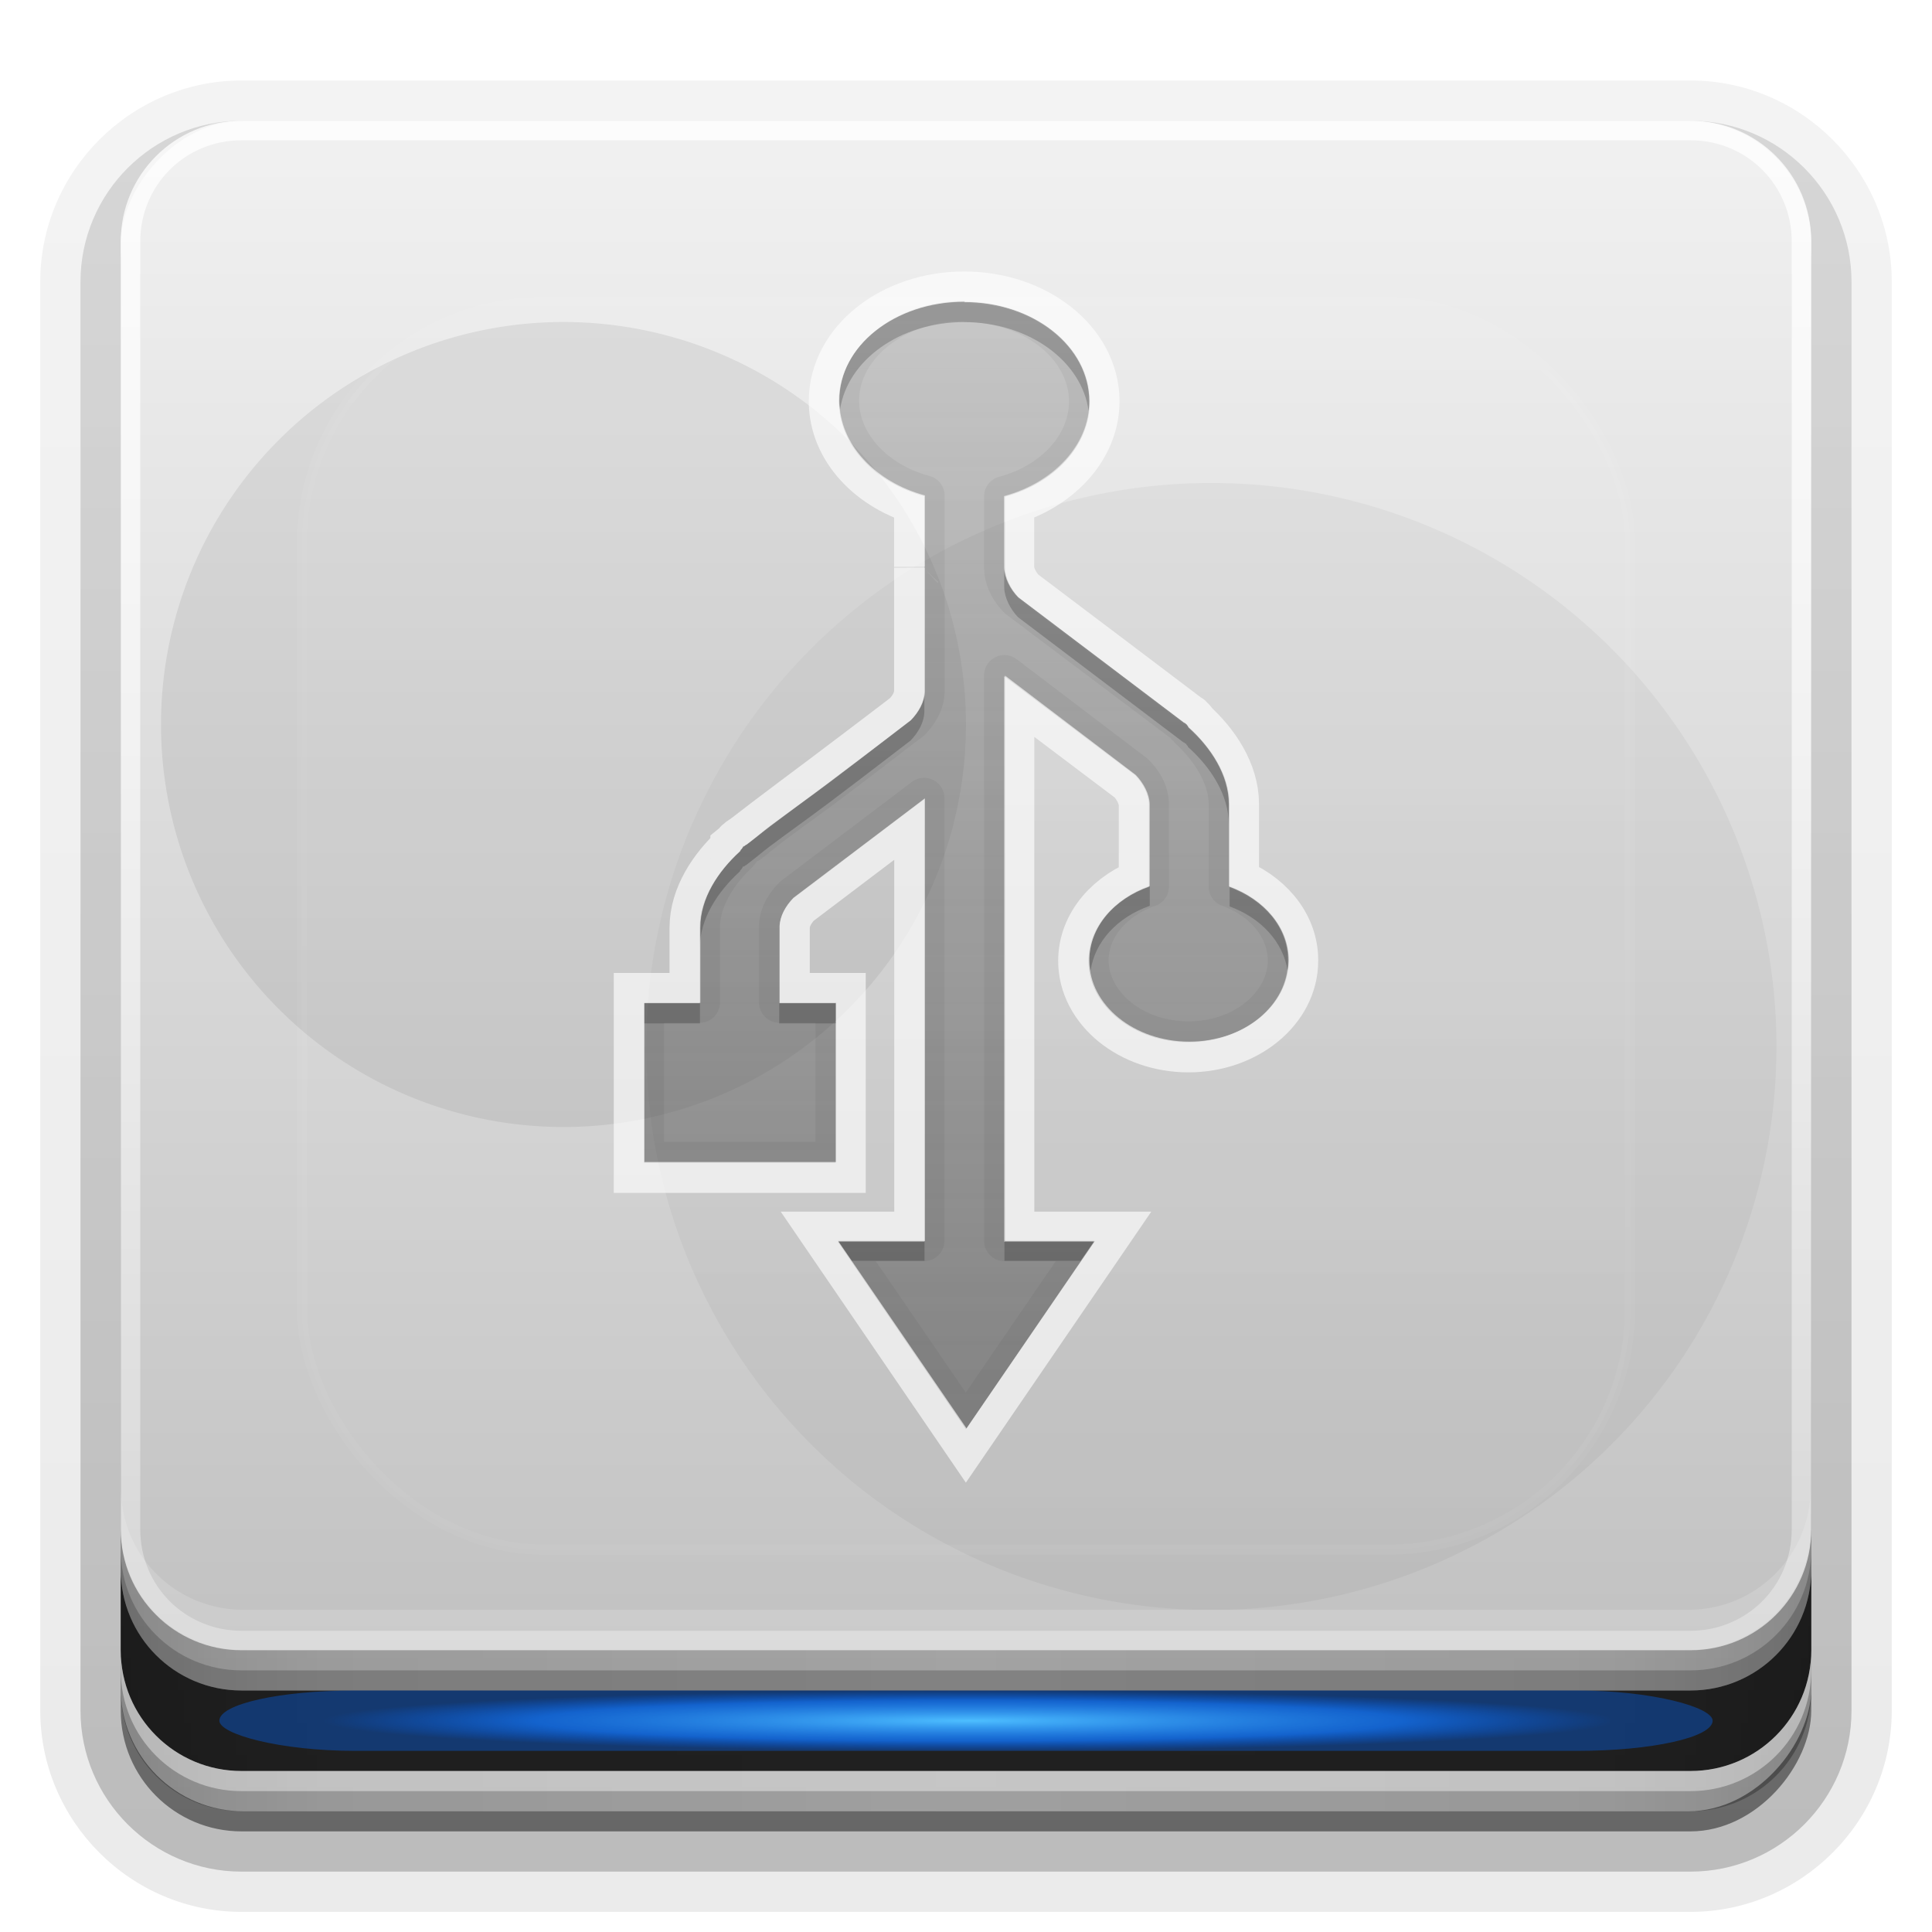 <?xml version="1.0" encoding="UTF-8"?>
<svg id="svg2408" width="96" height="96" version="1.0" xmlns="http://www.w3.org/2000/svg" xmlns:cc="http://creativecommons.org/ns#" xmlns:dc="http://purl.org/dc/elements/1.1/" xmlns:rdf="http://www.w3.org/1999/02/22-rdf-syntax-ns#" xmlns:xlink="http://www.w3.org/1999/xlink">
 <defs id="defs2410">
  <linearGradient id="ButtonShadow" x1="45.4" x2="45.4" y1="92.5" y2="7.02" gradientTransform="scale(1.01 .994)" gradientUnits="userSpaceOnUse">
   <stop id="stop3750" offset="0"/>
   <stop id="stop3752" stop-opacity=".588" offset="1"/>
  </linearGradient>
  <filter id="filter3174" color-interpolation-filters="sRGB">
   <feGaussianBlur id="feGaussianBlur3176" stdDeviation="1.71"/>
  </filter>
  <filter id="filter3794" x="-.192" y="-.192" width="1.38" height="1.38" color-interpolation-filters="sRGB">
   <feGaussianBlur id="feGaussianBlur3796" stdDeviation="5.28"/>
  </filter>
  <linearGradient id="linearGradient3613" x1="48" x2="48" y1="20.2" y2="139" gradientUnits="userSpaceOnUse">
   <stop id="stop3739" stop-color="#fff" offset="0"/>
   <stop id="stop3741" stop-color="#fff" stop-opacity="0" offset="1"/>
  </linearGradient>
  <linearGradient id="linearGradient3617" x1="32" x2="32" y1="88" y2="-8" gradientTransform="translate(0,-96)" gradientUnits="userSpaceOnUse">
   <stop id="stop4329" stop-color="#f0f0f0" offset="0"/>
   <stop id="stop4331" stop-color="#b4b4b4" offset="1"/>
  </linearGradient>
  <linearGradient id="ButtonShadow-0" x1="45.4" x2="45.4" y1="92.5" y2="7.02" gradientTransform="matrix(1.01 0 0 .994 100 0)" gradientUnits="userSpaceOnUse">
   <stop id="stop3750-8" offset="0"/>
   <stop id="stop3752-5" stop-opacity=".588" offset="1"/>
  </linearGradient>
  <linearGradient id="linearGradient3780" x1="32.3" x2="32.3" y1="6.13" y2="90.2" gradientTransform="matrix(1.02 0 0 1.01 -1.14 -98.1)" gradientUnits="userSpaceOnUse" xlink:href="#ButtonShadow-0"/>
  <linearGradient id="linearGradient3721" x1="32.3" x2="32.3" y1="6.13" y2="90.2" gradientTransform="translate(0,-97)" gradientUnits="userSpaceOnUse" xlink:href="#ButtonShadow-0"/>
  <clipPath id="clipPath4355">
   <rect id="rect4357" x="6" y="6" width="84" height="80" rx="6" ry="6" fill="#fff"/>
  </clipPath>
  <radialGradient id="radialGradient4375" cx="48" cy="87.8" r="42" gradientTransform="matrix(1 -6.71e-8 8.43e-8 1.26 110 -24.5)" gradientUnits="userSpaceOnUse">
   <stop id="stop4369" stop-color="#fff" stop-opacity=".718" offset="0"/>
   <stop id="stop4371" stop-color="#fff" offset="1"/>
  </radialGradient>
  <linearGradient id="linearGradient4390" x1="48" x2="48" y1="88" y2="-40" gradientTransform="matrix(1,0,0,-1,0,92)" gradientUnits="userSpaceOnUse">
   <stop id="stop4386" stop-color="#fff" offset="0"/>
   <stop id="stop4388" stop-color="#fff" stop-opacity="0" offset="1"/>
  </linearGradient>
  <linearGradient id="linearGradient3140" x1="90" x2="48" y1="88" y2="88" gradientUnits="userSpaceOnUse" spreadMethod="reflect">
   <stop id="stop3894-4" stop-opacity=".588" offset="0"/>
   <stop id="stop3896-3" stop-opacity=".471" offset=".118"/>
   <stop id="stop3898-3" stop-opacity=".392" offset=".238"/>
   <stop id="stop3900-6" stop-opacity=".314" offset="1"/>
  </linearGradient>
  <radialGradient id="radialGradient4087" cx="48" cy="85.5" r="36" gradientTransform="matrix(1 0 0 .014 0 84.3)" gradientUnits="userSpaceOnUse">
   <stop id="stop3903" stop-color="#a2dfff" offset="0"/>
   <stop id="stop3905" stop-color="#006dff" stop-opacity="0" offset="1"/>
  </radialGradient>
  <clipPath id="clipPath3919-4">
   <rect id="rect3921-3" transform="scale(1,-1)" x="6" y="-82" width="84" height="76" rx="6.1" ry="6.1" fill="#f0f"/>
  </clipPath>
  <filter id="filter3927-5" x="-.216" y="-.27" width="1.43" height="1.54" color-interpolation-filters="sRGB">
   <feGaussianBlur id="feGaussianBlur3929-0" stdDeviation="7.2"/>
  </filter>
  <radialGradient id="radialGradient4138" cx="48" cy="84" r="30" gradientTransform="matrix(1.07 0 0 .05 -3.2 81.3)" gradientUnits="userSpaceOnUse">
   <stop id="stop3315" stop-color="#4dbeff" offset="0"/>
   <stop id="stop4186" stop-color="#1379ff" stop-opacity=".65" offset=".672"/>
   <stop id="stop3317" stop-color="#06f" stop-opacity="0" offset="1"/>
  </radialGradient>
  <filter id="filter4180" x="-.114" y="-1.41" width="1.23" height="3.83" color-interpolation-filters="sRGB">
   <feGaussianBlur id="feGaussianBlur4182" stdDeviation="3.537"/>
  </filter>
  <linearGradient id="linearGradient3193" x1="106" x2="24.7" y1="63" y2="63" gradientTransform="matrix(0 .677 -.848 0 101 -1.69)" gradientUnits="userSpaceOnUse">
   <stop id="stop3769" stop-color="#4d4d4d" stop-opacity=".707" offset="0"/>
   <stop id="stop3771" stop-color="#4d4d4d" stop-opacity=".314" offset="1"/>
  </linearGradient>
  <clipPath id="clipPath3520">
   <path id="path3522" d="m9.94 33.7c-3.22 0-5.84 1.78-5.84 4v67.7c0 2.22 2.62 4 5.84 4h77.6c3.22 0 5.84-1.78 5.84-4v-67.7c0-2.22-2.62-4-5.84-4h-77.6zm38 8.31c3.43 0 6.22 2.2 6.22 4.94 0 2.18-1.76 4.05-4.22 4.72v3.56c0.015 0.498 0.299 1.07 0.688 1.47 0.1 0.075 8.19 6.2 8.22 6.22 0.008 0.006 0.023-0.007 0.031 0 0.024 0.018 0.046 0.049 0.062 0.062 0.004 0.004 0.025-6e-3 0.031 0 0.007 6e-3 0.031 0.062 0.031 0.062 2.6e-5 2.9e-5 0.062 0.062 0.062 0.062 0 0 1e-6 0.031 0 0.031 0.012 0.01 0.02 0.021 0.031 0.031 1.1 0.989 2 2.36 2 3.81v4.09c1.72 0.628 2.94 2.02 2.94 3.66 0 2.22-2.2 4.03-4.94 4.03-2.73 0-4.97-1.81-4.97-4.03 0-1.66 1.24-3.07 3-3.69-2.35e-4 -1.05-1e-6 -2.38 0-4.09-0.014-0.498-0.297-1.03-0.688-1.44l-6.5-4.94v28.1h4.47l-6.38 9.31-6.38-9.31h4.31v-22l-6.53 4.94c-0.395 0.406-0.673 0.909-0.688 1.41v3.81h2.81v7.91h-9.53v-7.91h2.78v-3.75c0-1.44 0.889-2.79 1.97-3.78 0 0 0.021-0.011 0.031-0.031 0.004-0.004-0.004-0.027 0-0.031l0.031-0.031c1.5e-5 -2.1e-5 0.031-0.031 0.031-0.031 2.03e-4 -2.43e-4 0.055-0.087 0.062-0.094 0.005-4e-3 -0.005-0.027 0-0.031 0.015-0.013 0.071-0.014 0.094-0.031 0.008-0.011 0.023-0.025 0.031-0.031 0.016-0.012 0.032-0.008 0.062-0.031 0.062-0.047 0.167-0.132 0.281-0.219 0.229-0.173 0.517-0.425 0.906-0.719 0.779-0.588 1.84-1.34 2.88-2.12 2.05-1.54 4.04-3.09 4.09-3.12 0.393-0.403 0.672-0.909 0.688-1.41v-6.16c-3e-3 -0.044-4.59e-4 -0.022 0-0.031 4.59e-4 -0.009-1e-6 -0.038 0-0.031v-3.53c-2.46-0.665-4.25-2.54-4.25-4.72 0-2.74 2.79-4.94 6.22-4.94z" fill="#fff"/>
  </clipPath>
  <filter id="filter3536" x="-.242" y="-.143" width="1.48" height="1.29" color-interpolation-filters="sRGB">
   <feGaussianBlur id="feGaussianBlur3538" stdDeviation="3.525"/>
  </filter>
 </defs>
 <g id="layer2" display="none">
  <rect id="rect3745" x="5" y="7" width="86" height="85" rx="6" ry="6" fill="url(#ButtonShadow)" filter="url(#filter3174)" opacity=".9"/>
 </g>
 <g id="layer3">
  <path id="path3786" transform="scale(1,-1)" d="m12-95c-5.51 0-10 4.52-10 10v71c0 5.51 4.52 10 10 10h72c5.51 0 10-4.52 10-10v-71c0-5.51-4.52-10-10-10h-72z" fill="url(#linearGradient3780)" opacity=".08"/>
  <path id="path3778" transform="scale(1,-1)" d="m12-94c-4.97 0-9.03 4.06-9.03 9.03v71c0 4.97 4.06 9.03 9.03 9.03h72c4.97 0 9.03-4.06 9.03-9.03v-71c0-4.97-4.06-9.03-9.03-9.03h-72z" fill="url(#linearGradient3780)" opacity=".1"/>
  <path id="path3770" transform="scale(1,-1)" d="m12-93c-4.41 0-8 3.59-8 8v71c0 4.41 3.59 8 8 8h72c4.41 0 8-3.59 8-8v-71c0-4.41-3.59-8-8-8h-72z" fill="url(#linearGradient3780)" opacity=".2"/>
  <rect id="rect3723" transform="scale(1,-1)" x="5" y="-92" width="86" height="85" rx="7" ry="7" fill="url(#linearGradient3780)" opacity=".3"/>
  <rect id="rect3716" transform="scale(1,-1)" x="6" y="-91" width="84" height="84" rx="6" ry="6" fill="url(#linearGradient3721)" opacity=".45"/>
 </g>
 <g id="layer1">
  <rect id="rect2419" transform="scale(1,-1)" x="6" y="-90" width="84" height="84" rx="6.1" ry="6.1" fill="url(#linearGradient3617)"/>
  <path id="rect4359" d="m121 6.12c-2.74 0.558-4.78 2.97-4.78 5.88v68c0 3.32 2.68 6 6 6h72c3.32 0 6-2.68 6-6v-68c0-2.91-2.04-5.32-4.78-5.88 2.21 0.536 3.81 2.49 3.81 4.88v68c0 2.8-2.23 5.03-5.03 5.03h-72c-2.8 0-5.03-2.23-5.03-5.03v-68c0-2.38 1.61-4.34 3.81-4.88z" fill="url(#radialGradient4375)" opacity=".2"/>
  <path id="path4412" d="m6 100v1c0 3.32 2.68 6 6 6h72c3.32 0 6-2.68 6-6v-1c0 3.32-2.68 6-6 6h-72c-3.32 0-6-2.68-6-6z" opacity=".15"/>
 </g>
 <g id="layer7">
  <g id="g3915" clip-path="url(#clipPath3919-4)" filter="url(#filter3927-5)" opacity=".2">
   <path id="path3911" transform="matrix(1.25,0,0,1,-12,0)" d="m48 36a16 20 0 1 1-32 0 16 20 0 1 1 32 0z" color="#000000" opacity=".357"/>
   <path id="path3913" transform="matrix(1.17 0 0 1 -5.33 0)" d="m80 52a24 28 0 1 1-48 0 24 28 0 1 1 48 0z" color="#000000" opacity=".2"/>
  </g>
 </g>
 <g id="layer8">
  <path id="rect4028" d="m6 73.9v2c0 3.38 2.71 6.09 6.09 6.09h71.8c3.38 0 6.09-2.71 6.09-6.09v-2c0 3.38-2.71 6.09-6.09 6.09h-71.8c-3.38 0-6.09-2.71-6.09-6.09z" fill="#fff" opacity=".15"/>
  <path id="rect4377" d="m12 82c-3.32 0-6-2.68-6-6v-64c0-3.32 2.68-6 6-6h72c3.32 0 6 2.68 6 6v64c0 3.32-2.68 6-6 6zm0-0.969h72c2.8 0 5.03-2.23 5.03-5.03v-64c0-2.8-2.23-5.03-5.03-5.03h-72c-2.8 0-5.03 2.23-5.03 5.03v64c0 2.8 2.23 5.03 5.03 5.03z" fill="url(#linearGradient4390)" opacity=".8"/>
 </g>
 <g id="layer4">
  <path id="path3888" d="m6 76v8c0 3.32 2.68 6 6 6h72c3.32 0 6-2.68 6-6v-8c0 3.32-2.68 6-6 6h-72c-3.32 0-6-2.68-6-6z" fill="url(#linearGradient3140)" opacity=".5"/>
  <path id="path4010" d="m6 78v4c0 3.32 2.68 6 6 6h72c3.32 0 6-2.68 6-6v-4c0 3.32-2.68 6-6 6h-72c-3.32 0-6-2.68-6-6z" opacity=".8"/>
  <path id="path4054" d="m6 82v1c0 3.32 2.68 6 6 6h72c3.32 0 6-2.68 6-6v-1c0 3.32-2.68 6-6 6h-72c-3.32 0-6-2.68-6-6z" fill="#fff" opacity=".4"/>
  <path id="path4059" d="m6 77v1c0 3.32 2.68 6 6 6h72c3.32 0 6-2.68 6-6v-1c0 3.32-2.68 6-6 6h-72c-3.32 0-6-2.68-6-6z" opacity=".2"/>
  <path id="path4089" transform="matrix(1.08 0 0 8 -4 -579)" d="m84 85.5a36 0.5 0 1 1-72 0 36 0.5 0 1 1 72 0z" color="#000000" fill="url(#radialGradient4087)" opacity=".5"/>
  <path id="path4061" transform="matrix(1,0,0,2,0,-66)" d="m84 85.5a36 0.5 0 1 1-72 0 36 0.5 0 1 1 72 0z" color="#000000" fill="url(#radialGradient4087)"/>
  <rect id="rect3323" transform="matrix(1 0 0 .5 0 44)" x="10.9" y="80" width="74.2" height="6" rx="6.74" ry="6" fill="#06f" filter="url(#filter4180)" opacity=".6"/>
  <rect id="rect3311" x="16" y="84" width="64" height="3" rx="5.82" ry="3" fill="url(#radialGradient4138)"/>
 </g>
 <g id="layer5">
  <rect id="rect3171" x="15" y="15" width="66" height="62" rx="12" ry="12" clip-path="url(#clipPath4355)" fill="url(#linearGradient3613)" filter="url(#filter3794)" opacity=".2" stroke="#fff" stroke-linecap="round" stroke-width=".5"/>
 </g>
 <g id="layer6">
  <path id="path1334" d="m64 47.7c0-1.63-1.21-3.03-2.94-3.66v-4.08c0-1.46-0.912-2.83-2.01-3.82-0.012-0.011-0.013-0.029-0.025-0.04v-0.02c-1.7e-5 -2.1e-5 -0.049-0.06-0.049-0.06-2.1e-4 -2.41e-4 -0.042-0.054-0.049-0.06-0.007-6e-3 -0.02 0.004-0.025 0-0.004-0.004 0.004-0.017 0-0.02-0.017-0.014-0.05-0.021-0.073-0.04-8e-3 -0.007-0.016-0.013-0.025-0.02-0.026-0.019-8.13-6.15-8.23-6.22-0.389-0.401-0.671-0.954-0.686-1.45v-3.56c2.45-0.665 4.24-2.53 4.24-4.71 8e-6 -2.74-2.79-4.95-6.22-4.95-3.43 0-6.22 2.21-6.22 4.95 3e-6 2.18 1.78 4.05 4.24 4.71v3.52c0-7e-3 4.59e-4 0.031 0 0.04-4.58e-4 0.009-3e-3 -0.004 0 0.04v6.14c-0.016 0.497-0.293 1.01-0.686 1.41-0.05 0.037-2.04 1.56-4.09 3.1-1.04 0.782-2.09 1.56-2.86 2.15-0.39 0.294-0.702 0.543-0.93 0.716-0.114 0.086-0.207 0.152-0.269 0.199-0.031 0.023-0.057 0.028-0.073 0.04-0.008 0.006-0.017 0.029-0.025 0.04-0.022 0.018-0.058 0.027-0.073 0.04-0.005 0.004 0.005 0.016 0 0.02-0.005 4e-3 -0.017-0.007-0.025 0s-0.049 0.079-0.049 0.08c-2.7e-5 3.1e-5 -0.049 0.04-0.049 0.04v0.02l-0.025 0.02c-0.004 0.004 0.004 0.016 0 0.02-0.01 0.02-0.025 0.04-0.025 0.04-1.08 0.987-1.98 2.34-1.98 3.78v3.74h-2.77v7.93h9.52v-7.93h-2.78v-3.8c0.014-0.497 0.291-1.01 0.686-1.41l6.51-4.93v22h-4.3l6.36 9.31 6.37-9.31h-4.47v-28.1l6.51 4.91c0.39 0.403 0.671 0.954 0.686 1.45 0 1.71-2.35e-4 3.05 0 4.1-1.76 0.616-3.01 2.02-3.01 3.68 0 2.22 2.24 4.04 4.97 4.04 2.73 0 4.95-1.82 4.95-4.04z" fill="url(#linearGradient3193)" opacity=".75"/>
  <path id="path4153" d="m47.9 15c-3.43 0-6.22 2.2-6.22 4.94 3e-6 2.18 1.79 4.05 4.25 4.72v3.53c0-7e-3 4.59e-4 0.022 0 0.031-4.58e-4 0.009-3e-3 -0.013 0 0.031 0.027 0.027 0.631 0.601 0.688 0.656-0.002 0.003 2e-6 0.031 0 0.031-0.016 0.015-0.031 0.031-0.031 0.031l-0.656-0.719v6.16c-0.016 0.497-0.295 1-0.688 1.41-0.05 0.037-2.05 1.58-4.09 3.12-1.04 0.782-2.1 1.54-2.88 2.12-0.39 0.294-0.678 0.546-0.906 0.719-0.114 0.086-0.219 0.172-0.281 0.219-0.031 0.023-0.046 0.019-0.062 0.031-0.008 0.006-0.023 0.021-0.031 0.031-0.022 0.018-0.078 0.018-0.094 0.031-0.005 0.004 0.005 0.027 0 0.031-0.007 0.007-0.062 0.093-0.062 0.094l-0.062 0.062c-0.004 0.004 0.004 0.027 0 0.031-0.01 0.02-0.031 0.031-0.031 0.031-1.08 0.987-1.97 2.34-1.97 3.78v3.75h-2.78v7.91h9.53v-7.91h-2.81v-3.81c0.014-0.497 0.293-1 0.688-1.41l6.53-4.94v22h-4.31l6.38 9.31 6.38-9.31h-4.47v-28.1l6.5 4.94c0.39 0.403 0.673 0.94 0.688 1.44 0 1.71-2.35e-4 3.05 0 4.09-1.76 0.616-3 2.03-3 3.69 0 2.22 2.24 4.03 4.97 4.03 2.73 0 4.94-1.81 4.94-4.03 0-1.63-1.21-3.03-2.94-3.66v-4.09c0-1.46-0.904-2.82-2-3.81-0.012-0.011-0.019-0.021-0.031-0.031v-0.031l-0.062-0.062c-2.1e-4 -2.41e-4 -0.025-0.057-0.031-0.062-0.007-6e-3 -0.027 0.004-0.031 0-0.017-0.014-0.038-0.044-0.062-0.062-8e-3 -0.007-0.023 0.006-0.031 0-0.026-0.019-8.12-6.14-8.22-6.22-0.389-0.401-0.673-0.971-0.688-1.47v-3.56c2.45-0.665 4.22-2.54 4.22-4.72 8e-6 -2.74-2.79-4.94-6.22-4.94zm0 1c3 0 5.22 1.88 5.22 3.94 0 1.64-1.36 3.18-3.47 3.75a1.01 1.01 0 0 0-0.75 0.969v3.56a1.01 1.01 0 0 0 0 0.031c0.026 0.859 0.418 1.59 0.969 2.16a1.01 1.01 0 0 0 0.094 0.094c0.047 0.036 8.03 6.04 8.19 6.16a1.01 1.01 0 0 0 0.031 0.031c1.73e-4 1.29e-4 -1.19e-4 0.031 0 0.031 1.58e-4 1.17e-4 0.031-4.5e-5 0.031 0 0.001 6.79e-4 -2e-3 0.03 0 0.031 0.004 0.002 0.025-0.003 0.031 0a1.01 1.01 0 0 0 0.031 0.062h0.031a1.01 1.01 0 0 0 0.031 0.062c-0.067-0.06-0.056-0.048 0.031 0.031 0.957 0.863 1.69 2.02 1.69 3.06v4.09a1.01 1.01 0 0 0 0.656 0.938c1.41 0.515 2.28 1.59 2.28 2.72 0 1.55-1.65 3.03-3.94 3.03s-3.97-1.49-3.97-3.03c0-1.15 0.897-2.21 2.34-2.72a1.01 1.01 0 0 0 0.656-0.969c-2.35e-4 -1.05 0-2.38 0-4.09a1.01 1.01 0 0 0 0-0.031c-0.025-0.86-0.436-1.58-0.969-2.12a1.01 1.01 0 0 0-0.094-0.094l-6.5-4.94a1.01 1.01 0 0 0-1.62 0.812v28.1a1.01 1.01 0 0 0 1 1h2.56l-4.47 6.53-4.47-6.53h2.41a1.01 1.01 0 0 0 1-1v-22a1.01 1.01 0 0 0-1.62-0.812l-6.53 4.94a1.01 1.01 0 0 0-0.094 0.094c-0.52 0.535-0.944 1.24-0.969 2.09a1.01 1.01 0 0 0 0 0.031v3.81a1.01 1.01 0 0 0 1 1h1.81v5.91h-7.53v-5.91h1.78a1.01 1.01 0 0 0 1-1v-3.75c0-1.03 0.712-2.17 1.66-3.03l-0.031-0.031c0.01-0.006 0.02-0.023 0.031-0.031l0.031 0.031c4.4e-5 -4e-5 0.021-0.048 0.031-0.062l0.062-0.062a1.01 1.01 0 0 0 0-0.031c0.012-0.017 0.019-0.014 0.031-0.031 0.013-0.007 0.018-0.023 0.031-0.031 0.004-0.005 0.027 0.005 0.031 0 0.013-0.008 0.019-0.023 0.031-0.031 0.008-0.006 0.024 0.006 0.031 0 0.099-0.074 0.187-0.147 0.281-0.219 0.281-0.212 0.547-0.448 0.906-0.719 0.76-0.573 1.82-1.33 2.88-2.12 1.03-0.774 2.02-1.54 2.78-2.12 0.381-0.292 0.711-0.544 0.938-0.719s0.423-0.317 0.375-0.281a1.01 1.01 0 0 0 0.094-0.094c0.521-0.535 0.942-1.24 0.969-2.09a1.01 1.01 0 0 0 0-0.031v-6.06c0.002-0.017-9.48e-4 -0.019 0-0.031-8e-6 1.03e-4 -4.34e-4 -0.023 0-0.031 0.001-0.025-2.23e-4 -0.021 0-0.031a1.01 1.01 0 0 0 0-0.031c-2.12e-4 -0.004 3.6e-5 -0.027 0-0.031v-0.031c-8.2e-5 -0.004 1.2e-5 -0.062 0-0.062v-3.44a1.01 1.01 0 0 0-0.75-0.969c-2.11-0.572-3.5-2.12-3.5-3.75 0-2.05 2.22-3.94 5.22-3.94z" opacity=".05"/>
  <path id="path3504" d="m47.9 15c-3.43 0-6.22 2.2-6.22 4.94 0 0.137 0.049 0.272 0.062 0.406 0.373-2.45 2.98-4.34 6.16-4.34 3.2 0 5.85 1.92 6.19 4.41 0.018-0.154 0.031-0.312 0.031-0.469 0-2.74-2.79-4.94-6.22-4.94zm2 13.2v1c0.015 0.498 0.299 1.07 0.688 1.47 0.1 0.075 8.19 6.2 8.22 6.22 0.008 0.006 0.023-0.007 0.031 0 0.024 0.018 0.046 0.049 0.062 0.062 0.004 0.004 0.025-6e-3 0.031 0 0.007 6e-3 0.031 0.062 0.031 0.062 2.6e-5 2.9e-5 0.062 0.062 0.062 0.062 0 0 1e-6 0.031 0 0.031 0.012 0.01 0.02 0.021 0.031 0.031 1.1 0.989 2 2.36 2 3.81v-1c1e-6 -1.46-0.904-2.82-2-3.81-0.012-0.011-0.019-0.021-0.031-0.031 1e-6 1e-6 0-0.031 0-0.031-1.6e-5 -2.1e-5 -0.062-0.062-0.062-0.062-2.08e-4 -2.41e-4 -0.025-0.057-0.031-0.062-0.007-6e-3 -0.027 0.004-0.031 0-0.017-0.014-0.038-0.044-0.062-0.062-8e-3 -0.007-0.023 0.006-0.031 0-0.026-0.019-8.12-6.14-8.22-6.22-0.389-0.401-0.673-0.971-0.688-1.47zm-3.97 6.19c-0.016 0.497-0.295 1-0.688 1.41-0.05 0.037-2.05 1.58-4.09 3.12-1.04 0.782-2.1 1.54-2.88 2.12-0.39 0.294-0.678 0.546-0.906 0.719-0.114 0.086-0.219 0.172-0.281 0.219-0.031 0.023-0.046 0.019-0.062 0.031-0.008 0.006-0.023 0.021-0.031 0.031-0.022 0.018-0.078 0.018-0.094 0.031-0.005 0.004 0.005 0.027 0 0.031-0.007 0.007-0.062 0.093-0.062 0.094-2.8e-5 3.1e-5 -0.031 0.031-0.031 0.031 0 1e-6 -0.031 0.031-0.031 0.031-0.004 0.004 0.004 0.027 0 0.031-0.01 0.02-0.031 0.031-0.031 0.031-1.08 0.987-1.97 2.34-1.97 3.78v1c0-1.44 0.889-2.79 1.97-3.78 0 0 0.021-0.011 0.031-0.031 0.004-0.004-0.004-0.027 0-0.031l0.031-0.031c1.5e-5 -2.1e-5 0.031-0.031 0.031-0.031 2.03e-4 -2.43e-4 0.055-0.087 0.062-0.094 0.005-4e-3 -0.005-0.027 0-0.031 0.015-0.013 0.071-0.014 0.094-0.031 0.008-0.011 0.023-0.025 0.031-0.031 0.016-0.012 0.032-0.008 0.062-0.031 0.062-0.047 0.167-0.132 0.281-0.219 0.229-0.173 0.517-0.425 0.906-0.719 0.779-0.588 1.84-1.34 2.88-2.12 2.05-1.54 4.04-3.09 4.09-3.12 0.393-0.403 0.672-0.909 0.688-1.41v-1zm11.2 9.62c-1.76 0.616-3 2.03-3 3.69 0 0.182 0.033 0.355 0.062 0.531 0.207-1.45 1.34-2.66 2.94-3.22-5.7e-5 -0.256 1.2e-5 -0.708 0-1zm3.97 0.031v1c1.55 0.566 2.66 1.76 2.88 3.19 0.029-0.176 0.062-0.349 0.062-0.531 0-1.63-1.21-3.03-2.94-3.66zm-29.1 5.81v1h2.78v-1h-2.78zm6.72 0v1h2.81v-1h-2.81zm2.91 11.8 0.688 1h3.62v-1h-4.31zm8.28 0v1h3.78l0.688-1h-4.47z" opacity=".2"/>
  <path id="path3518" transform="translate(2.29e-7 -27)" d="m64 74.7c0-1.63-1.21-3.03-2.94-3.66v-4.08c0-1.46-0.912-2.83-2.01-3.82-0.012-0.011-0.013-0.029-0.025-0.04v-0.02c-1.7e-5 -2.1e-5 -0.049-0.06-0.049-0.06-2.1e-4 -2.41e-4 -0.042-0.054-0.049-0.06-0.007-6e-3 -0.02 0.004-0.025 0-0.004-0.004 0.004-0.017 0-0.02-0.017-0.014-0.05-0.021-0.073-0.04-8e-3 -0.007-0.016-0.013-0.025-0.02-0.026-0.019-8.13-6.15-8.23-6.22-0.389-0.401-0.671-0.954-0.686-1.45v-3.56c2.45-0.665 4.24-2.53 4.24-4.71 8e-6 -2.74-2.79-4.95-6.22-4.95-3.43 0-6.22 2.21-6.22 4.95 3e-6 2.18 1.78 4.05 4.24 4.71v3.52c0-7e-3 4.59e-4 0.031 0 0.04-4.58e-4 0.009-3e-3 -0.004 0 0.04v6.14c-0.016 0.497-0.293 1.01-0.686 1.41-0.05 0.037-2.04 1.56-4.09 3.1-1.04 0.782-2.09 1.56-2.86 2.15-0.39 0.294-0.702 0.543-0.93 0.716-0.114 0.086-0.207 0.152-0.269 0.199-0.031 0.023-0.057 0.028-0.073 0.04-0.008 0.006-0.017 0.029-0.025 0.04-0.022 0.018-0.058 0.027-0.073 0.04-0.005 0.004 0.005 0.016 0 0.02-0.005 4e-3 -0.017-0.007-0.025 0s-0.049 0.079-0.049 0.08c-2.7e-5 3.1e-5 -0.049 0.04-0.049 0.04v0.02l-0.025 0.02c-0.004 0.004 0.004 0.016 0 0.02-0.01 0.02-0.025 0.04-0.025 0.04-1.08 0.987-1.98 2.34-1.98 3.78v3.74h-2.77v7.93h9.52v-7.93h-2.78v-3.8c0.014-0.497 0.291-1.01 0.686-1.41l6.51-4.93v22h-4.3l6.36 9.31 6.37-9.31h-4.47v-28.1l6.51 4.91c0.39 0.403 0.671 0.954 0.686 1.45 0 1.71-2.35e-4 3.05 0 4.1-1.76 0.616-3.01 2.02-3.01 3.68 0 2.22 2.24 4.04 4.97 4.04 2.73 0 4.95-1.82 4.95-4.04z" clip-path="url(#clipPath3520)" fill="none" filter="url(#filter3536)" opacity=".8" stroke="#fff" stroke-width="3"/>
 </g>
</svg>

